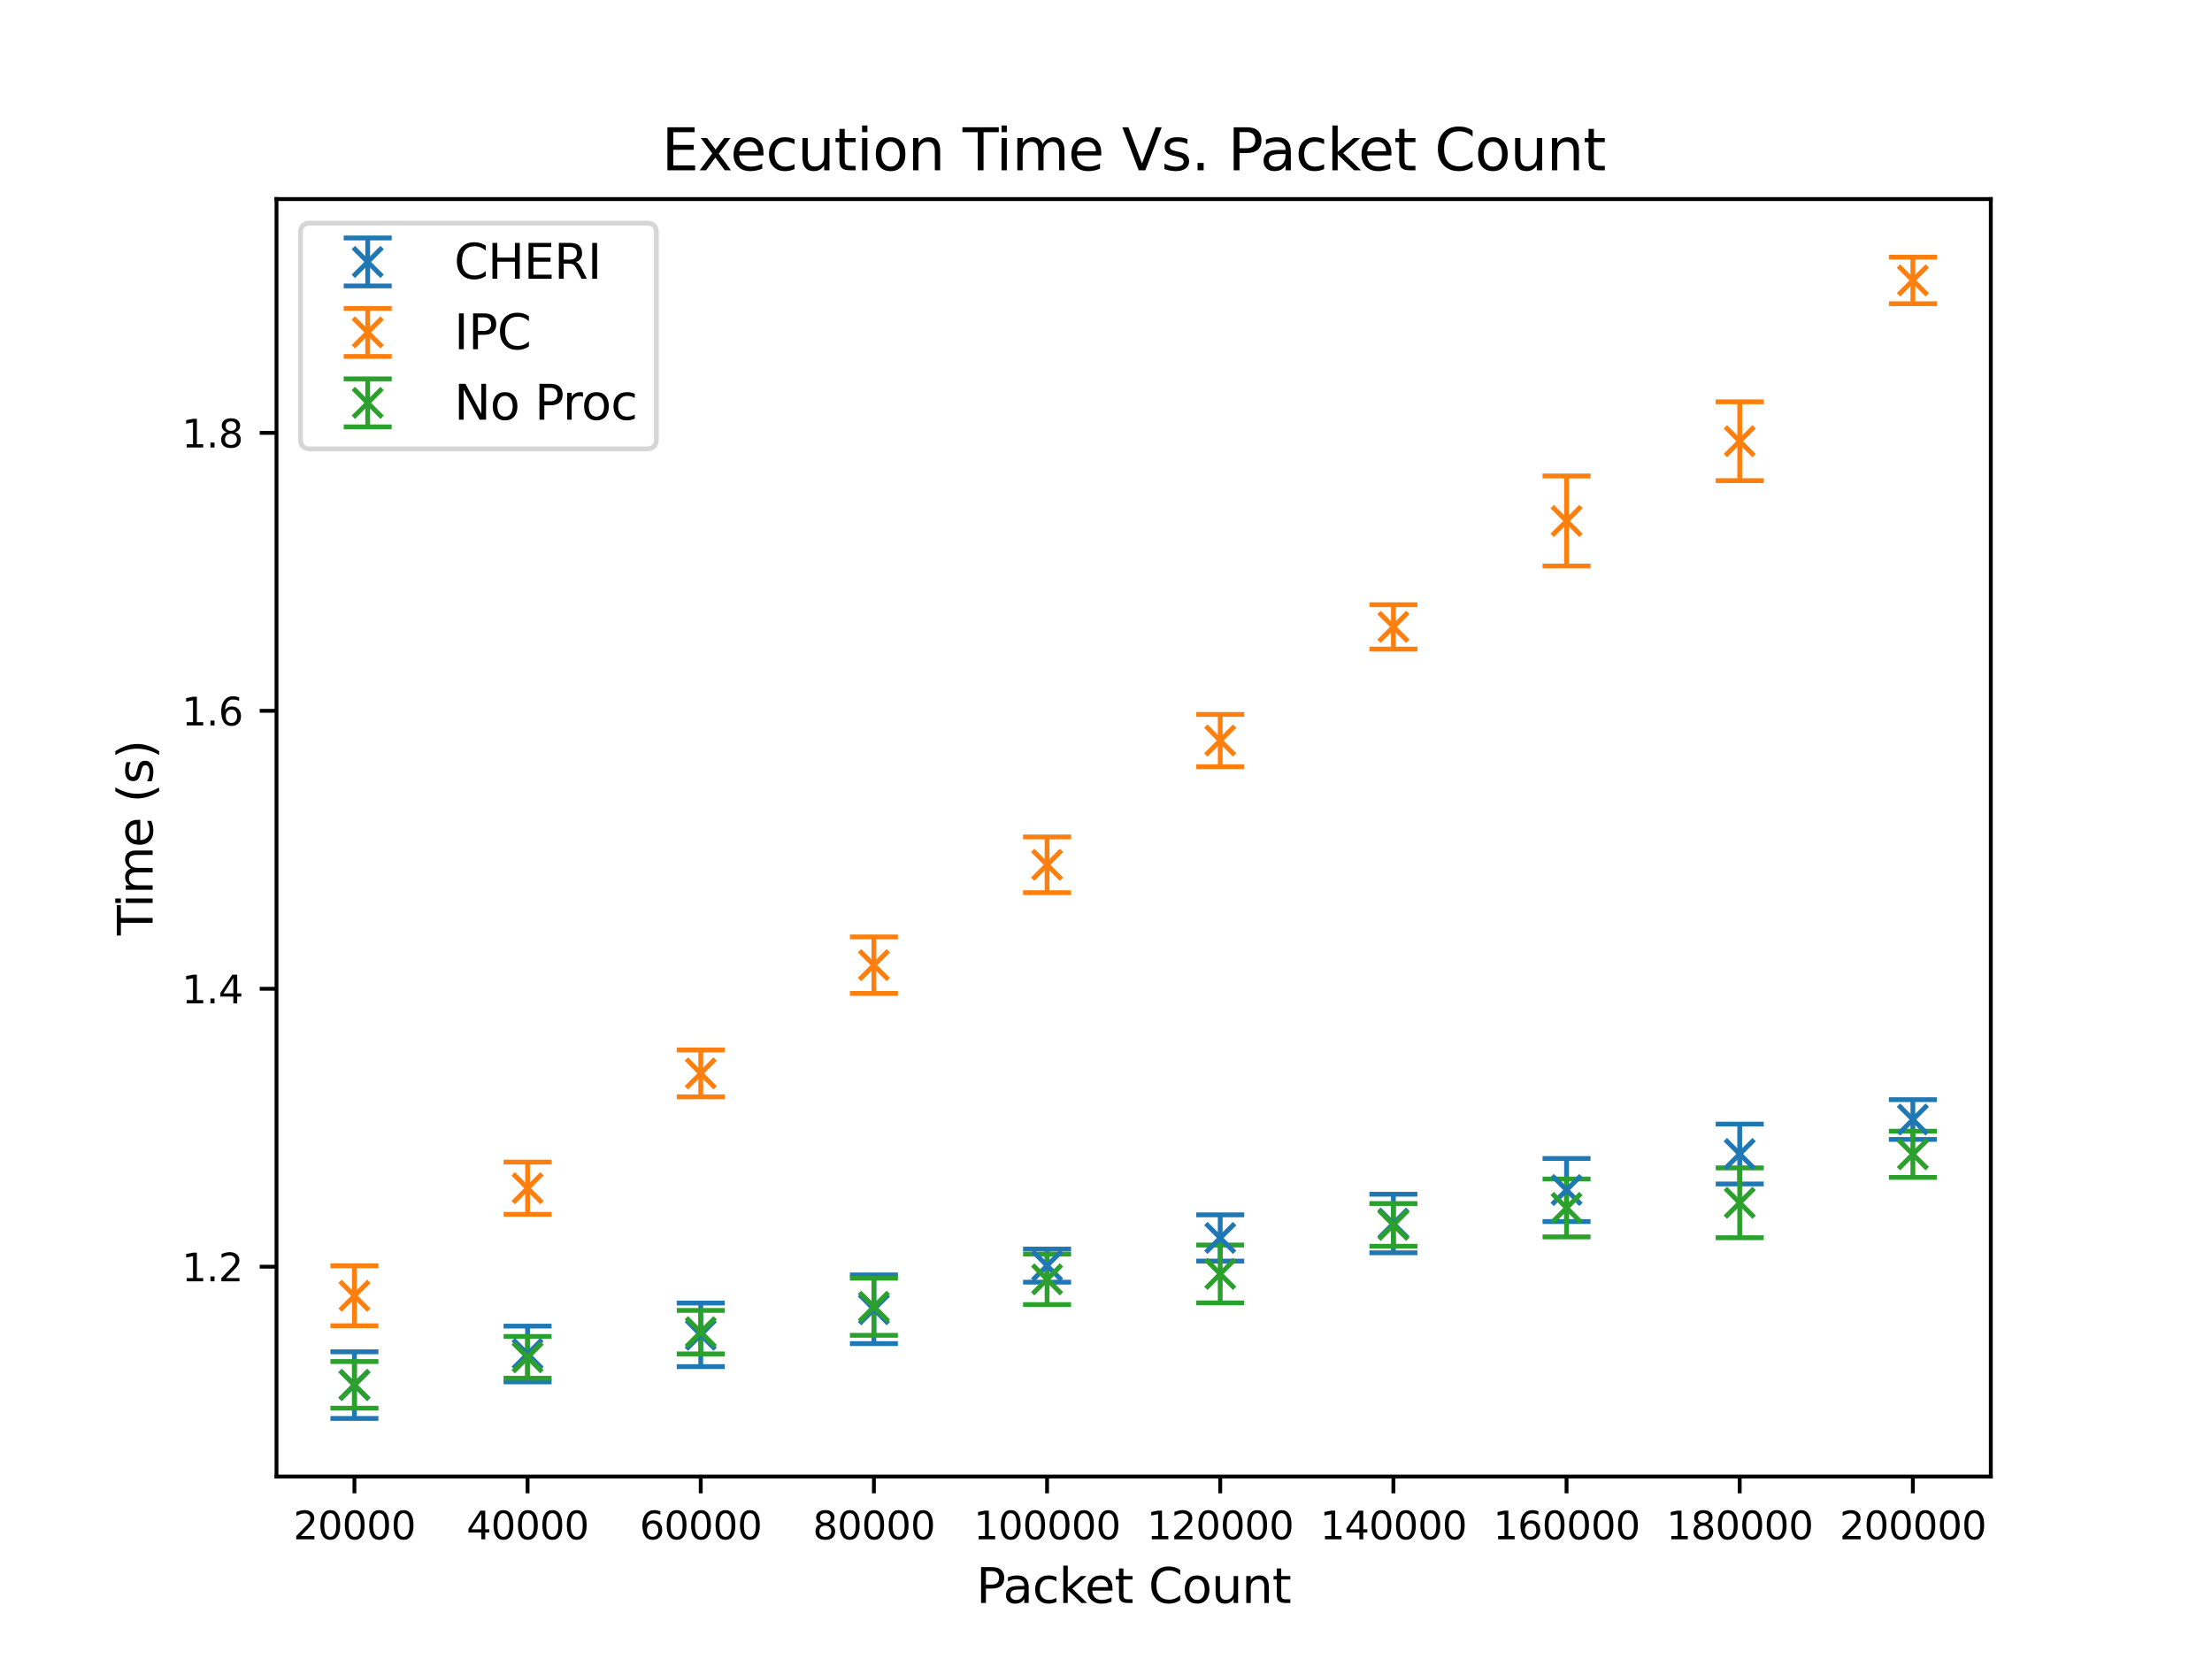 <?xml version="1.0" encoding="utf-8" standalone="no"?>
<!DOCTYPE svg PUBLIC "-//W3C//DTD SVG 1.1//EN"
  "http://www.w3.org/Graphics/SVG/1.1/DTD/svg11.dtd">
<svg xmlns:xlink="http://www.w3.org/1999/xlink" width="460.8pt" height="345.6pt" viewBox="0 0 460.8 345.6" xmlns="http://www.w3.org/2000/svg" version="1.1">
 <defs>
  <style type="text/css">*{stroke-linejoin: round; stroke-linecap: butt}</style>
 </defs>
 <g id="figure_1">
  <g id="patch_1">
   <path d="M 0 345.6 
L 460.8 345.6 
L 460.8 0 
L 0 0 
z
" style="fill: #ffffff"/>
  </g>
  <g id="axes_1">
   <g id="patch_2">
    <path d="M 57.6 307.584 
L 414.72 307.584 
L 414.72 41.472 
L 57.6 41.472 
z
" style="fill: #ffffff"/>
   </g>
   <g id="matplotlib.axis_1">
    <g id="xtick_1">
     <g id="line2d_1">
      <defs>
       <path id="mc24c82db5b" d="M 0 0 
L 0 3.5 
" style="stroke: #000000; stroke-width: 0.8"/>
      </defs>
      <g>
       <use xlink:href="#mc24c82db5b" x="73.833" y="307.584" style="stroke: #000000; stroke-width: 0.8"/>
      </g>
     </g>
     <g id="text_1">
      <!-- 20000 -->
      <g transform="translate(61.108 320.663) scale(0.08 -0.08)">
       <defs>
        <path id="DejaVuSans-32" d="M 1228 531 
L 3431 531 
L 3431 0 
L 469 0 
L 469 531 
Q 828 903 1448 1529 
Q 2069 2156 2228 2338 
Q 2531 2678 2651 2914 
Q 2772 3150 2772 3378 
Q 2772 3750 2511 3984 
Q 2250 4219 1831 4219 
Q 1534 4219 1204 4116 
Q 875 4013 500 3803 
L 500 4441 
Q 881 4594 1212 4672 
Q 1544 4750 1819 4750 
Q 2544 4750 2975 4387 
Q 3406 4025 3406 3419 
Q 3406 3131 3298 2873 
Q 3191 2616 2906 2266 
Q 2828 2175 2409 1742 
Q 1991 1309 1228 531 
z
" transform="scale(0.016)"/>
        <path id="DejaVuSans-30" d="M 2034 4250 
Q 1547 4250 1301 3770 
Q 1056 3291 1056 2328 
Q 1056 1369 1301 889 
Q 1547 409 2034 409 
Q 2525 409 2770 889 
Q 3016 1369 3016 2328 
Q 3016 3291 2770 3770 
Q 2525 4250 2034 4250 
z
M 2034 4750 
Q 2819 4750 3233 4129 
Q 3647 3509 3647 2328 
Q 3647 1150 3233 529 
Q 2819 -91 2034 -91 
Q 1250 -91 836 529 
Q 422 1150 422 2328 
Q 422 3509 836 4129 
Q 1250 4750 2034 4750 
z
" transform="scale(0.016)"/>
       </defs>
       <use xlink:href="#DejaVuSans-32"/>
       <use xlink:href="#DejaVuSans-30" x="63.623"/>
       <use xlink:href="#DejaVuSans-30" x="127.246"/>
       <use xlink:href="#DejaVuSans-30" x="190.869"/>
       <use xlink:href="#DejaVuSans-30" x="254.492"/>
      </g>
     </g>
    </g>
    <g id="xtick_2">
     <g id="line2d_2">
      <g>
       <use xlink:href="#mc24c82db5b" x="109.905" y="307.584" style="stroke: #000000; stroke-width: 0.8"/>
      </g>
     </g>
     <g id="text_2">
      <!-- 40000 -->
      <g transform="translate(97.18 320.663) scale(0.08 -0.08)">
       <defs>
        <path id="DejaVuSans-34" d="M 2419 4116 
L 825 1625 
L 2419 1625 
L 2419 4116 
z
M 2253 4666 
L 3047 4666 
L 3047 1625 
L 3713 1625 
L 3713 1100 
L 3047 1100 
L 3047 0 
L 2419 0 
L 2419 1100 
L 313 1100 
L 313 1709 
L 2253 4666 
z
" transform="scale(0.016)"/>
       </defs>
       <use xlink:href="#DejaVuSans-34"/>
       <use xlink:href="#DejaVuSans-30" x="63.623"/>
       <use xlink:href="#DejaVuSans-30" x="127.246"/>
       <use xlink:href="#DejaVuSans-30" x="190.869"/>
       <use xlink:href="#DejaVuSans-30" x="254.492"/>
      </g>
     </g>
    </g>
    <g id="xtick_3">
     <g id="line2d_3">
      <g>
       <use xlink:href="#mc24c82db5b" x="145.978" y="307.584" style="stroke: #000000; stroke-width: 0.8"/>
      </g>
     </g>
     <g id="text_3">
      <!-- 60000 -->
      <g transform="translate(133.253 320.663) scale(0.08 -0.08)">
       <defs>
        <path id="DejaVuSans-36" d="M 2113 2584 
Q 1688 2584 1439 2293 
Q 1191 2003 1191 1497 
Q 1191 994 1439 701 
Q 1688 409 2113 409 
Q 2538 409 2786 701 
Q 3034 994 3034 1497 
Q 3034 2003 2786 2293 
Q 2538 2584 2113 2584 
z
M 3366 4563 
L 3366 3988 
Q 3128 4100 2886 4159 
Q 2644 4219 2406 4219 
Q 1781 4219 1451 3797 
Q 1122 3375 1075 2522 
Q 1259 2794 1537 2939 
Q 1816 3084 2150 3084 
Q 2853 3084 3261 2657 
Q 3669 2231 3669 1497 
Q 3669 778 3244 343 
Q 2819 -91 2113 -91 
Q 1303 -91 875 529 
Q 447 1150 447 2328 
Q 447 3434 972 4092 
Q 1497 4750 2381 4750 
Q 2619 4750 2861 4703 
Q 3103 4656 3366 4563 
z
" transform="scale(0.016)"/>
       </defs>
       <use xlink:href="#DejaVuSans-36"/>
       <use xlink:href="#DejaVuSans-30" x="63.623"/>
       <use xlink:href="#DejaVuSans-30" x="127.246"/>
       <use xlink:href="#DejaVuSans-30" x="190.869"/>
       <use xlink:href="#DejaVuSans-30" x="254.492"/>
      </g>
     </g>
    </g>
    <g id="xtick_4">
     <g id="line2d_4">
      <g>
       <use xlink:href="#mc24c82db5b" x="182.051" y="307.584" style="stroke: #000000; stroke-width: 0.8"/>
      </g>
     </g>
     <g id="text_4">
      <!-- 80000 -->
      <g transform="translate(169.326 320.663) scale(0.08 -0.08)">
       <defs>
        <path id="DejaVuSans-38" d="M 2034 2216 
Q 1584 2216 1326 1975 
Q 1069 1734 1069 1313 
Q 1069 891 1326 650 
Q 1584 409 2034 409 
Q 2484 409 2743 651 
Q 3003 894 3003 1313 
Q 3003 1734 2745 1975 
Q 2488 2216 2034 2216 
z
M 1403 2484 
Q 997 2584 770 2862 
Q 544 3141 544 3541 
Q 544 4100 942 4425 
Q 1341 4750 2034 4750 
Q 2731 4750 3128 4425 
Q 3525 4100 3525 3541 
Q 3525 3141 3298 2862 
Q 3072 2584 2669 2484 
Q 3125 2378 3379 2068 
Q 3634 1759 3634 1313 
Q 3634 634 3220 271 
Q 2806 -91 2034 -91 
Q 1263 -91 848 271 
Q 434 634 434 1313 
Q 434 1759 690 2068 
Q 947 2378 1403 2484 
z
M 1172 3481 
Q 1172 3119 1398 2916 
Q 1625 2713 2034 2713 
Q 2441 2713 2670 2916 
Q 2900 3119 2900 3481 
Q 2900 3844 2670 4047 
Q 2441 4250 2034 4250 
Q 1625 4250 1398 4047 
Q 1172 3844 1172 3481 
z
" transform="scale(0.016)"/>
       </defs>
       <use xlink:href="#DejaVuSans-38"/>
       <use xlink:href="#DejaVuSans-30" x="63.623"/>
       <use xlink:href="#DejaVuSans-30" x="127.246"/>
       <use xlink:href="#DejaVuSans-30" x="190.869"/>
       <use xlink:href="#DejaVuSans-30" x="254.492"/>
      </g>
     </g>
    </g>
    <g id="xtick_5">
     <g id="line2d_5">
      <g>
       <use xlink:href="#mc24c82db5b" x="218.124" y="307.584" style="stroke: #000000; stroke-width: 0.8"/>
      </g>
     </g>
     <g id="text_5">
      <!-- 100000 -->
      <g transform="translate(202.854 320.663) scale(0.08 -0.08)">
       <defs>
        <path id="DejaVuSans-31" d="M 794 531 
L 1825 531 
L 1825 4091 
L 703 3866 
L 703 4441 
L 1819 4666 
L 2450 4666 
L 2450 531 
L 3481 531 
L 3481 0 
L 794 0 
L 794 531 
z
" transform="scale(0.016)"/>
       </defs>
       <use xlink:href="#DejaVuSans-31"/>
       <use xlink:href="#DejaVuSans-30" x="63.623"/>
       <use xlink:href="#DejaVuSans-30" x="127.246"/>
       <use xlink:href="#DejaVuSans-30" x="190.869"/>
       <use xlink:href="#DejaVuSans-30" x="254.492"/>
       <use xlink:href="#DejaVuSans-30" x="318.115"/>
      </g>
     </g>
    </g>
    <g id="xtick_6">
     <g id="line2d_6">
      <g>
       <use xlink:href="#mc24c82db5b" x="254.196" y="307.584" style="stroke: #000000; stroke-width: 0.8"/>
      </g>
     </g>
     <g id="text_6">
      <!-- 120000 -->
      <g transform="translate(238.926 320.663) scale(0.08 -0.08)">
       <use xlink:href="#DejaVuSans-31"/>
       <use xlink:href="#DejaVuSans-32" x="63.623"/>
       <use xlink:href="#DejaVuSans-30" x="127.246"/>
       <use xlink:href="#DejaVuSans-30" x="190.869"/>
       <use xlink:href="#DejaVuSans-30" x="254.492"/>
       <use xlink:href="#DejaVuSans-30" x="318.115"/>
      </g>
     </g>
    </g>
    <g id="xtick_7">
     <g id="line2d_7">
      <g>
       <use xlink:href="#mc24c82db5b" x="290.269" y="307.584" style="stroke: #000000; stroke-width: 0.8"/>
      </g>
     </g>
     <g id="text_7">
      <!-- 140000 -->
      <g transform="translate(274.999 320.663) scale(0.08 -0.08)">
       <use xlink:href="#DejaVuSans-31"/>
       <use xlink:href="#DejaVuSans-34" x="63.623"/>
       <use xlink:href="#DejaVuSans-30" x="127.246"/>
       <use xlink:href="#DejaVuSans-30" x="190.869"/>
       <use xlink:href="#DejaVuSans-30" x="254.492"/>
       <use xlink:href="#DejaVuSans-30" x="318.115"/>
      </g>
     </g>
    </g>
    <g id="xtick_8">
     <g id="line2d_8">
      <g>
       <use xlink:href="#mc24c82db5b" x="326.342" y="307.584" style="stroke: #000000; stroke-width: 0.8"/>
      </g>
     </g>
     <g id="text_8">
      <!-- 160000 -->
      <g transform="translate(311.072 320.663) scale(0.08 -0.08)">
       <use xlink:href="#DejaVuSans-31"/>
       <use xlink:href="#DejaVuSans-36" x="63.623"/>
       <use xlink:href="#DejaVuSans-30" x="127.246"/>
       <use xlink:href="#DejaVuSans-30" x="190.869"/>
       <use xlink:href="#DejaVuSans-30" x="254.492"/>
       <use xlink:href="#DejaVuSans-30" x="318.115"/>
      </g>
     </g>
    </g>
    <g id="xtick_9">
     <g id="line2d_9">
      <g>
       <use xlink:href="#mc24c82db5b" x="362.415" y="307.584" style="stroke: #000000; stroke-width: 0.8"/>
      </g>
     </g>
     <g id="text_9">
      <!-- 180000 -->
      <g transform="translate(347.145 320.663) scale(0.08 -0.08)">
       <use xlink:href="#DejaVuSans-31"/>
       <use xlink:href="#DejaVuSans-38" x="63.623"/>
       <use xlink:href="#DejaVuSans-30" x="127.246"/>
       <use xlink:href="#DejaVuSans-30" x="190.869"/>
       <use xlink:href="#DejaVuSans-30" x="254.492"/>
       <use xlink:href="#DejaVuSans-30" x="318.115"/>
      </g>
     </g>
    </g>
    <g id="xtick_10">
     <g id="line2d_10">
      <g>
       <use xlink:href="#mc24c82db5b" x="398.487" y="307.584" style="stroke: #000000; stroke-width: 0.8"/>
      </g>
     </g>
     <g id="text_10">
      <!-- 200000 -->
      <g transform="translate(383.217 320.663) scale(0.08 -0.08)">
       <use xlink:href="#DejaVuSans-32"/>
       <use xlink:href="#DejaVuSans-30" x="63.623"/>
       <use xlink:href="#DejaVuSans-30" x="127.246"/>
       <use xlink:href="#DejaVuSans-30" x="190.869"/>
       <use xlink:href="#DejaVuSans-30" x="254.492"/>
       <use xlink:href="#DejaVuSans-30" x="318.115"/>
      </g>
     </g>
    </g>
    <g id="text_11">
     <!-- Packet Count -->
     <g transform="translate(203.369 333.925) scale(0.1 -0.1)">
      <defs>
       <path id="DejaVuSans-50" d="M 1259 4147 
L 1259 2394 
L 2053 2394 
Q 2494 2394 2734 2622 
Q 2975 2850 2975 3272 
Q 2975 3691 2734 3919 
Q 2494 4147 2053 4147 
L 1259 4147 
z
M 628 4666 
L 2053 4666 
Q 2838 4666 3239 4311 
Q 3641 3956 3641 3272 
Q 3641 2581 3239 2228 
Q 2838 1875 2053 1875 
L 1259 1875 
L 1259 0 
L 628 0 
L 628 4666 
z
" transform="scale(0.016)"/>
       <path id="DejaVuSans-61" d="M 2194 1759 
Q 1497 1759 1228 1600 
Q 959 1441 959 1056 
Q 959 750 1161 570 
Q 1363 391 1709 391 
Q 2188 391 2477 730 
Q 2766 1069 2766 1631 
L 2766 1759 
L 2194 1759 
z
M 3341 1997 
L 3341 0 
L 2766 0 
L 2766 531 
Q 2569 213 2275 61 
Q 1981 -91 1556 -91 
Q 1019 -91 701 211 
Q 384 513 384 1019 
Q 384 1609 779 1909 
Q 1175 2209 1959 2209 
L 2766 2209 
L 2766 2266 
Q 2766 2663 2505 2880 
Q 2244 3097 1772 3097 
Q 1472 3097 1187 3025 
Q 903 2953 641 2809 
L 641 3341 
Q 956 3463 1253 3523 
Q 1550 3584 1831 3584 
Q 2591 3584 2966 3190 
Q 3341 2797 3341 1997 
z
" transform="scale(0.016)"/>
       <path id="DejaVuSans-63" d="M 3122 3366 
L 3122 2828 
Q 2878 2963 2633 3030 
Q 2388 3097 2138 3097 
Q 1578 3097 1268 2742 
Q 959 2388 959 1747 
Q 959 1106 1268 751 
Q 1578 397 2138 397 
Q 2388 397 2633 464 
Q 2878 531 3122 666 
L 3122 134 
Q 2881 22 2623 -34 
Q 2366 -91 2075 -91 
Q 1284 -91 818 406 
Q 353 903 353 1747 
Q 353 2603 823 3093 
Q 1294 3584 2113 3584 
Q 2378 3584 2631 3529 
Q 2884 3475 3122 3366 
z
" transform="scale(0.016)"/>
       <path id="DejaVuSans-6b" d="M 581 4863 
L 1159 4863 
L 1159 1991 
L 2875 3500 
L 3609 3500 
L 1753 1863 
L 3688 0 
L 2938 0 
L 1159 1709 
L 1159 0 
L 581 0 
L 581 4863 
z
" transform="scale(0.016)"/>
       <path id="DejaVuSans-65" d="M 3597 1894 
L 3597 1613 
L 953 1613 
Q 991 1019 1311 708 
Q 1631 397 2203 397 
Q 2534 397 2845 478 
Q 3156 559 3463 722 
L 3463 178 
Q 3153 47 2828 -22 
Q 2503 -91 2169 -91 
Q 1331 -91 842 396 
Q 353 884 353 1716 
Q 353 2575 817 3079 
Q 1281 3584 2069 3584 
Q 2775 3584 3186 3129 
Q 3597 2675 3597 1894 
z
M 3022 2063 
Q 3016 2534 2758 2815 
Q 2500 3097 2075 3097 
Q 1594 3097 1305 2825 
Q 1016 2553 972 2059 
L 3022 2063 
z
" transform="scale(0.016)"/>
       <path id="DejaVuSans-74" d="M 1172 4494 
L 1172 3500 
L 2356 3500 
L 2356 3053 
L 1172 3053 
L 1172 1153 
Q 1172 725 1289 603 
Q 1406 481 1766 481 
L 2356 481 
L 2356 0 
L 1766 0 
Q 1100 0 847 248 
Q 594 497 594 1153 
L 594 3053 
L 172 3053 
L 172 3500 
L 594 3500 
L 594 4494 
L 1172 4494 
z
" transform="scale(0.016)"/>
       <path id="DejaVuSans-20" transform="scale(0.016)"/>
       <path id="DejaVuSans-43" d="M 4122 4306 
L 4122 3641 
Q 3803 3938 3442 4084 
Q 3081 4231 2675 4231 
Q 1875 4231 1450 3742 
Q 1025 3253 1025 2328 
Q 1025 1406 1450 917 
Q 1875 428 2675 428 
Q 3081 428 3442 575 
Q 3803 722 4122 1019 
L 4122 359 
Q 3791 134 3420 21 
Q 3050 -91 2638 -91 
Q 1578 -91 968 557 
Q 359 1206 359 2328 
Q 359 3453 968 4101 
Q 1578 4750 2638 4750 
Q 3056 4750 3426 4639 
Q 3797 4528 4122 4306 
z
" transform="scale(0.016)"/>
       <path id="DejaVuSans-6f" d="M 1959 3097 
Q 1497 3097 1228 2736 
Q 959 2375 959 1747 
Q 959 1119 1226 758 
Q 1494 397 1959 397 
Q 2419 397 2687 759 
Q 2956 1122 2956 1747 
Q 2956 2369 2687 2733 
Q 2419 3097 1959 3097 
z
M 1959 3584 
Q 2709 3584 3137 3096 
Q 3566 2609 3566 1747 
Q 3566 888 3137 398 
Q 2709 -91 1959 -91 
Q 1206 -91 779 398 
Q 353 888 353 1747 
Q 353 2609 779 3096 
Q 1206 3584 1959 3584 
z
" transform="scale(0.016)"/>
       <path id="DejaVuSans-75" d="M 544 1381 
L 544 3500 
L 1119 3500 
L 1119 1403 
Q 1119 906 1312 657 
Q 1506 409 1894 409 
Q 2359 409 2629 706 
Q 2900 1003 2900 1516 
L 2900 3500 
L 3475 3500 
L 3475 0 
L 2900 0 
L 2900 538 
Q 2691 219 2414 64 
Q 2138 -91 1772 -91 
Q 1169 -91 856 284 
Q 544 659 544 1381 
z
M 1991 3584 
L 1991 3584 
z
" transform="scale(0.016)"/>
       <path id="DejaVuSans-6e" d="M 3513 2113 
L 3513 0 
L 2938 0 
L 2938 2094 
Q 2938 2591 2744 2837 
Q 2550 3084 2163 3084 
Q 1697 3084 1428 2787 
Q 1159 2491 1159 1978 
L 1159 0 
L 581 0 
L 581 3500 
L 1159 3500 
L 1159 2956 
Q 1366 3272 1645 3428 
Q 1925 3584 2291 3584 
Q 2894 3584 3203 3211 
Q 3513 2838 3513 2113 
z
" transform="scale(0.016)"/>
      </defs>
      <use xlink:href="#DejaVuSans-50"/>
      <use xlink:href="#DejaVuSans-61" x="55.803"/>
      <use xlink:href="#DejaVuSans-63" x="117.082"/>
      <use xlink:href="#DejaVuSans-6b" x="172.062"/>
      <use xlink:href="#DejaVuSans-65" x="226.348"/>
      <use xlink:href="#DejaVuSans-74" x="287.871"/>
      <use xlink:href="#DejaVuSans-20" x="327.08"/>
      <use xlink:href="#DejaVuSans-43" x="358.867"/>
      <use xlink:href="#DejaVuSans-6f" x="428.691"/>
      <use xlink:href="#DejaVuSans-75" x="489.873"/>
      <use xlink:href="#DejaVuSans-6e" x="553.252"/>
      <use xlink:href="#DejaVuSans-74" x="616.631"/>
     </g>
    </g>
   </g>
   <g id="matplotlib.axis_2">
    <g id="ytick_1">
     <g id="line2d_11">
      <defs>
       <path id="mc8ba2f34af" d="M 0 0 
L -3.5 0 
" style="stroke: #000000; stroke-width: 0.8"/>
      </defs>
      <g>
       <use xlink:href="#mc8ba2f34af" x="57.6" y="263.881" style="stroke: #000000; stroke-width: 0.8"/>
      </g>
     </g>
     <g id="text_12">
      <!-- 1.2 -->
      <g transform="translate(37.877 266.92) scale(0.08 -0.08)">
       <defs>
        <path id="DejaVuSans-2e" d="M 684 794 
L 1344 794 
L 1344 0 
L 684 0 
L 684 794 
z
" transform="scale(0.016)"/>
       </defs>
       <use xlink:href="#DejaVuSans-31"/>
       <use xlink:href="#DejaVuSans-2e" x="63.623"/>
       <use xlink:href="#DejaVuSans-32" x="95.41"/>
      </g>
     </g>
    </g>
    <g id="ytick_2">
     <g id="line2d_12">
      <g>
       <use xlink:href="#mc8ba2f34af" x="57.6" y="205.98" style="stroke: #000000; stroke-width: 0.8"/>
      </g>
     </g>
     <g id="text_13">
      <!-- 1.4 -->
      <g transform="translate(37.877 209.019) scale(0.08 -0.08)">
       <use xlink:href="#DejaVuSans-31"/>
       <use xlink:href="#DejaVuSans-2e" x="63.623"/>
       <use xlink:href="#DejaVuSans-34" x="95.41"/>
      </g>
     </g>
    </g>
    <g id="ytick_3">
     <g id="line2d_13">
      <g>
       <use xlink:href="#mc8ba2f34af" x="57.6" y="148.078" style="stroke: #000000; stroke-width: 0.8"/>
      </g>
     </g>
     <g id="text_14">
      <!-- 1.6 -->
      <g transform="translate(37.877 151.118) scale(0.08 -0.08)">
       <use xlink:href="#DejaVuSans-31"/>
       <use xlink:href="#DejaVuSans-2e" x="63.623"/>
       <use xlink:href="#DejaVuSans-36" x="95.41"/>
      </g>
     </g>
    </g>
    <g id="ytick_4">
     <g id="line2d_14">
      <g>
       <use xlink:href="#mc8ba2f34af" x="57.6" y="90.177" style="stroke: #000000; stroke-width: 0.8"/>
      </g>
     </g>
     <g id="text_15">
      <!-- 1.8 -->
      <g transform="translate(37.877 93.216) scale(0.08 -0.08)">
       <use xlink:href="#DejaVuSans-31"/>
       <use xlink:href="#DejaVuSans-2e" x="63.623"/>
       <use xlink:href="#DejaVuSans-38" x="95.41"/>
      </g>
     </g>
    </g>
    <g id="text_16">
     <!-- Time (s) -->
     <g transform="translate(31.798 194.857) rotate(-90) scale(0.1 -0.1)">
      <defs>
       <path id="DejaVuSans-54" d="M -19 4666 
L 3928 4666 
L 3928 4134 
L 2272 4134 
L 2272 0 
L 1638 0 
L 1638 4134 
L -19 4134 
L -19 4666 
z
" transform="scale(0.016)"/>
       <path id="DejaVuSans-69" d="M 603 3500 
L 1178 3500 
L 1178 0 
L 603 0 
L 603 3500 
z
M 603 4863 
L 1178 4863 
L 1178 4134 
L 603 4134 
L 603 4863 
z
" transform="scale(0.016)"/>
       <path id="DejaVuSans-6d" d="M 3328 2828 
Q 3544 3216 3844 3400 
Q 4144 3584 4550 3584 
Q 5097 3584 5394 3201 
Q 5691 2819 5691 2113 
L 5691 0 
L 5113 0 
L 5113 2094 
Q 5113 2597 4934 2840 
Q 4756 3084 4391 3084 
Q 3944 3084 3684 2787 
Q 3425 2491 3425 1978 
L 3425 0 
L 2847 0 
L 2847 2094 
Q 2847 2600 2669 2842 
Q 2491 3084 2119 3084 
Q 1678 3084 1418 2786 
Q 1159 2488 1159 1978 
L 1159 0 
L 581 0 
L 581 3500 
L 1159 3500 
L 1159 2956 
Q 1356 3278 1631 3431 
Q 1906 3584 2284 3584 
Q 2666 3584 2933 3390 
Q 3200 3197 3328 2828 
z
" transform="scale(0.016)"/>
       <path id="DejaVuSans-28" d="M 1984 4856 
Q 1566 4138 1362 3434 
Q 1159 2731 1159 2009 
Q 1159 1288 1364 580 
Q 1569 -128 1984 -844 
L 1484 -844 
Q 1016 -109 783 600 
Q 550 1309 550 2009 
Q 550 2706 781 3412 
Q 1013 4119 1484 4856 
L 1984 4856 
z
" transform="scale(0.016)"/>
       <path id="DejaVuSans-73" d="M 2834 3397 
L 2834 2853 
Q 2591 2978 2328 3040 
Q 2066 3103 1784 3103 
Q 1356 3103 1142 2972 
Q 928 2841 928 2578 
Q 928 2378 1081 2264 
Q 1234 2150 1697 2047 
L 1894 2003 
Q 2506 1872 2764 1633 
Q 3022 1394 3022 966 
Q 3022 478 2636 193 
Q 2250 -91 1575 -91 
Q 1294 -91 989 -36 
Q 684 19 347 128 
L 347 722 
Q 666 556 975 473 
Q 1284 391 1588 391 
Q 1994 391 2212 530 
Q 2431 669 2431 922 
Q 2431 1156 2273 1281 
Q 2116 1406 1581 1522 
L 1381 1569 
Q 847 1681 609 1914 
Q 372 2147 372 2553 
Q 372 3047 722 3315 
Q 1072 3584 1716 3584 
Q 2034 3584 2315 3537 
Q 2597 3491 2834 3397 
z
" transform="scale(0.016)"/>
       <path id="DejaVuSans-29" d="M 513 4856 
L 1013 4856 
Q 1481 4119 1714 3412 
Q 1947 2706 1947 2009 
Q 1947 1309 1714 600 
Q 1481 -109 1013 -844 
L 513 -844 
Q 928 -128 1133 580 
Q 1338 1288 1338 2009 
Q 1338 2731 1133 3434 
Q 928 4138 513 4856 
z
" transform="scale(0.016)"/>
      </defs>
      <use xlink:href="#DejaVuSans-54"/>
      <use xlink:href="#DejaVuSans-69" x="57.959"/>
      <use xlink:href="#DejaVuSans-6d" x="85.742"/>
      <use xlink:href="#DejaVuSans-65" x="183.154"/>
      <use xlink:href="#DejaVuSans-20" x="244.678"/>
      <use xlink:href="#DejaVuSans-28" x="276.465"/>
      <use xlink:href="#DejaVuSans-73" x="315.479"/>
      <use xlink:href="#DejaVuSans-29" x="367.578"/>
     </g>
    </g>
   </g>
   <g id="LineCollection_1">
    <path d="M 73.833 295.488 
L 73.833 281.606 
" clip-path="url(#pdd2d29a613)" style="fill: none; stroke: #1f77b4"/>
    <path d="M 109.905 287.869 
L 109.905 276.254 
" clip-path="url(#pdd2d29a613)" style="fill: none; stroke: #1f77b4"/>
    <path d="M 145.978 284.688 
L 145.978 271.445 
" clip-path="url(#pdd2d29a613)" style="fill: none; stroke: #1f77b4"/>
    <path d="M 182.051 279.894 
L 182.051 265.585 
" clip-path="url(#pdd2d29a613)" style="fill: none; stroke: #1f77b4"/>
    <path d="M 218.124 267.099 
L 218.124 260.2 
" clip-path="url(#pdd2d29a613)" style="fill: none; stroke: #1f77b4"/>
    <path d="M 254.196 262.704 
L 254.196 253.073 
" clip-path="url(#pdd2d29a613)" style="fill: none; stroke: #1f77b4"/>
    <path d="M 290.269 260.98 
L 290.269 248.775 
" clip-path="url(#pdd2d29a613)" style="fill: none; stroke: #1f77b4"/>
    <path d="M 326.342 254.47 
L 326.342 241.33 
" clip-path="url(#pdd2d29a613)" style="fill: none; stroke: #1f77b4"/>
    <path d="M 362.415 246.637 
L 362.415 234.167 
" clip-path="url(#pdd2d29a613)" style="fill: none; stroke: #1f77b4"/>
    <path d="M 398.487 237.363 
L 398.487 229.082 
" clip-path="url(#pdd2d29a613)" style="fill: none; stroke: #1f77b4"/>
   </g>
   <g id="line2d_15">
    <defs>
     <path id="mc604165466" d="M 5 0 
L -5 -0 
" style="stroke: #1f77b4"/>
    </defs>
    <g clip-path="url(#pdd2d29a613)">
     <use xlink:href="#mc604165466" x="73.833" y="295.488" style="fill: #1f77b4; stroke: #1f77b4"/>
     <use xlink:href="#mc604165466" x="109.905" y="287.869" style="fill: #1f77b4; stroke: #1f77b4"/>
     <use xlink:href="#mc604165466" x="145.978" y="284.688" style="fill: #1f77b4; stroke: #1f77b4"/>
     <use xlink:href="#mc604165466" x="182.051" y="279.894" style="fill: #1f77b4; stroke: #1f77b4"/>
     <use xlink:href="#mc604165466" x="218.124" y="267.099" style="fill: #1f77b4; stroke: #1f77b4"/>
     <use xlink:href="#mc604165466" x="254.196" y="262.704" style="fill: #1f77b4; stroke: #1f77b4"/>
     <use xlink:href="#mc604165466" x="290.269" y="260.98" style="fill: #1f77b4; stroke: #1f77b4"/>
     <use xlink:href="#mc604165466" x="326.342" y="254.47" style="fill: #1f77b4; stroke: #1f77b4"/>
     <use xlink:href="#mc604165466" x="362.415" y="246.637" style="fill: #1f77b4; stroke: #1f77b4"/>
     <use xlink:href="#mc604165466" x="398.487" y="237.363" style="fill: #1f77b4; stroke: #1f77b4"/>
    </g>
   </g>
   <g id="line2d_16">
    <g clip-path="url(#pdd2d29a613)">
     <use xlink:href="#mc604165466" x="73.833" y="281.606" style="fill: #1f77b4; stroke: #1f77b4"/>
     <use xlink:href="#mc604165466" x="109.905" y="276.254" style="fill: #1f77b4; stroke: #1f77b4"/>
     <use xlink:href="#mc604165466" x="145.978" y="271.445" style="fill: #1f77b4; stroke: #1f77b4"/>
     <use xlink:href="#mc604165466" x="182.051" y="265.585" style="fill: #1f77b4; stroke: #1f77b4"/>
     <use xlink:href="#mc604165466" x="218.124" y="260.2" style="fill: #1f77b4; stroke: #1f77b4"/>
     <use xlink:href="#mc604165466" x="254.196" y="253.073" style="fill: #1f77b4; stroke: #1f77b4"/>
     <use xlink:href="#mc604165466" x="290.269" y="248.775" style="fill: #1f77b4; stroke: #1f77b4"/>
     <use xlink:href="#mc604165466" x="326.342" y="241.33" style="fill: #1f77b4; stroke: #1f77b4"/>
     <use xlink:href="#mc604165466" x="362.415" y="234.167" style="fill: #1f77b4; stroke: #1f77b4"/>
     <use xlink:href="#mc604165466" x="398.487" y="229.082" style="fill: #1f77b4; stroke: #1f77b4"/>
    </g>
   </g>
   <g id="LineCollection_2">
    <path d="M 73.833 276.176 
L 73.833 263.687 
" clip-path="url(#pdd2d29a613)" style="fill: none; stroke: #ff7f0e"/>
    <path d="M 109.905 252.966 
L 109.905 242.081 
" clip-path="url(#pdd2d29a613)" style="fill: none; stroke: #ff7f0e"/>
    <path d="M 145.978 228.494 
L 145.978 218.727 
" clip-path="url(#pdd2d29a613)" style="fill: none; stroke: #ff7f0e"/>
    <path d="M 182.051 206.942 
L 182.051 195.174 
" clip-path="url(#pdd2d29a613)" style="fill: none; stroke: #ff7f0e"/>
    <path d="M 218.124 185.963 
L 218.124 174.348 
" clip-path="url(#pdd2d29a613)" style="fill: none; stroke: #ff7f0e"/>
    <path d="M 254.196 159.718 
L 254.196 148.83 
" clip-path="url(#pdd2d29a613)" style="fill: none; stroke: #ff7f0e"/>
    <path d="M 290.269 135.215 
L 290.269 125.97 
" clip-path="url(#pdd2d29a613)" style="fill: none; stroke: #ff7f0e"/>
    <path d="M 326.342 117.91 
L 326.342 99.153 
" clip-path="url(#pdd2d29a613)" style="fill: none; stroke: #ff7f0e"/>
    <path d="M 362.415 100.122 
L 362.415 83.706 
" clip-path="url(#pdd2d29a613)" style="fill: none; stroke: #ff7f0e"/>
    <path d="M 398.487 63.268 
L 398.487 53.568 
" clip-path="url(#pdd2d29a613)" style="fill: none; stroke: #ff7f0e"/>
   </g>
   <g id="line2d_17">
    <defs>
     <path id="m44dc25639c" d="M 5 0 
L -5 -0 
" style="stroke: #ff7f0e"/>
    </defs>
    <g clip-path="url(#pdd2d29a613)">
     <use xlink:href="#m44dc25639c" x="73.833" y="276.176" style="fill: #ff7f0e; stroke: #ff7f0e"/>
     <use xlink:href="#m44dc25639c" x="109.905" y="252.966" style="fill: #ff7f0e; stroke: #ff7f0e"/>
     <use xlink:href="#m44dc25639c" x="145.978" y="228.494" style="fill: #ff7f0e; stroke: #ff7f0e"/>
     <use xlink:href="#m44dc25639c" x="182.051" y="206.942" style="fill: #ff7f0e; stroke: #ff7f0e"/>
     <use xlink:href="#m44dc25639c" x="218.124" y="185.963" style="fill: #ff7f0e; stroke: #ff7f0e"/>
     <use xlink:href="#m44dc25639c" x="254.196" y="159.718" style="fill: #ff7f0e; stroke: #ff7f0e"/>
     <use xlink:href="#m44dc25639c" x="290.269" y="135.215" style="fill: #ff7f0e; stroke: #ff7f0e"/>
     <use xlink:href="#m44dc25639c" x="326.342" y="117.91" style="fill: #ff7f0e; stroke: #ff7f0e"/>
     <use xlink:href="#m44dc25639c" x="362.415" y="100.122" style="fill: #ff7f0e; stroke: #ff7f0e"/>
     <use xlink:href="#m44dc25639c" x="398.487" y="63.268" style="fill: #ff7f0e; stroke: #ff7f0e"/>
    </g>
   </g>
   <g id="line2d_18">
    <g clip-path="url(#pdd2d29a613)">
     <use xlink:href="#m44dc25639c" x="73.833" y="263.687" style="fill: #ff7f0e; stroke: #ff7f0e"/>
     <use xlink:href="#m44dc25639c" x="109.905" y="242.081" style="fill: #ff7f0e; stroke: #ff7f0e"/>
     <use xlink:href="#m44dc25639c" x="145.978" y="218.727" style="fill: #ff7f0e; stroke: #ff7f0e"/>
     <use xlink:href="#m44dc25639c" x="182.051" y="195.174" style="fill: #ff7f0e; stroke: #ff7f0e"/>
     <use xlink:href="#m44dc25639c" x="218.124" y="174.348" style="fill: #ff7f0e; stroke: #ff7f0e"/>
     <use xlink:href="#m44dc25639c" x="254.196" y="148.83" style="fill: #ff7f0e; stroke: #ff7f0e"/>
     <use xlink:href="#m44dc25639c" x="290.269" y="125.97" style="fill: #ff7f0e; stroke: #ff7f0e"/>
     <use xlink:href="#m44dc25639c" x="326.342" y="99.153" style="fill: #ff7f0e; stroke: #ff7f0e"/>
     <use xlink:href="#m44dc25639c" x="362.415" y="83.706" style="fill: #ff7f0e; stroke: #ff7f0e"/>
     <use xlink:href="#m44dc25639c" x="398.487" y="53.568" style="fill: #ff7f0e; stroke: #ff7f0e"/>
    </g>
   </g>
   <g id="LineCollection_3">
    <path d="M 73.833 293.347 
L 73.833 283.631 
" clip-path="url(#pdd2d29a613)" style="fill: none; stroke: #2ca02c"/>
    <path d="M 109.905 287.109 
L 109.905 278.405 
" clip-path="url(#pdd2d29a613)" style="fill: none; stroke: #2ca02c"/>
    <path d="M 145.978 282.046 
L 145.978 272.987 
" clip-path="url(#pdd2d29a613)" style="fill: none; stroke: #2ca02c"/>
    <path d="M 182.051 278.166 
L 182.051 266.272 
" clip-path="url(#pdd2d29a613)" style="fill: none; stroke: #2ca02c"/>
    <path d="M 218.124 271.766 
L 218.124 261.264 
" clip-path="url(#pdd2d29a613)" style="fill: none; stroke: #2ca02c"/>
    <path d="M 254.196 271.409 
L 254.196 259.363 
" clip-path="url(#pdd2d29a613)" style="fill: none; stroke: #2ca02c"/>
    <path d="M 290.269 259.613 
L 290.269 250.72 
" clip-path="url(#pdd2d29a613)" style="fill: none; stroke: #2ca02c"/>
    <path d="M 326.342 257.666 
L 326.342 245.603 
" clip-path="url(#pdd2d29a613)" style="fill: none; stroke: #2ca02c"/>
    <path d="M 362.415 257.838 
L 362.415 243.289 
" clip-path="url(#pdd2d29a613)" style="fill: none; stroke: #2ca02c"/>
    <path d="M 398.487 245.274 
L 398.487 235.645 
" clip-path="url(#pdd2d29a613)" style="fill: none; stroke: #2ca02c"/>
   </g>
   <g id="line2d_19">
    <defs>
     <path id="mb7ab155b21" d="M 5 0 
L -5 -0 
" style="stroke: #2ca02c"/>
    </defs>
    <g clip-path="url(#pdd2d29a613)">
     <use xlink:href="#mb7ab155b21" x="73.833" y="293.347" style="fill: #2ca02c; stroke: #2ca02c"/>
     <use xlink:href="#mb7ab155b21" x="109.905" y="287.109" style="fill: #2ca02c; stroke: #2ca02c"/>
     <use xlink:href="#mb7ab155b21" x="145.978" y="282.046" style="fill: #2ca02c; stroke: #2ca02c"/>
     <use xlink:href="#mb7ab155b21" x="182.051" y="278.166" style="fill: #2ca02c; stroke: #2ca02c"/>
     <use xlink:href="#mb7ab155b21" x="218.124" y="271.766" style="fill: #2ca02c; stroke: #2ca02c"/>
     <use xlink:href="#mb7ab155b21" x="254.196" y="271.409" style="fill: #2ca02c; stroke: #2ca02c"/>
     <use xlink:href="#mb7ab155b21" x="290.269" y="259.613" style="fill: #2ca02c; stroke: #2ca02c"/>
     <use xlink:href="#mb7ab155b21" x="326.342" y="257.666" style="fill: #2ca02c; stroke: #2ca02c"/>
     <use xlink:href="#mb7ab155b21" x="362.415" y="257.838" style="fill: #2ca02c; stroke: #2ca02c"/>
     <use xlink:href="#mb7ab155b21" x="398.487" y="245.274" style="fill: #2ca02c; stroke: #2ca02c"/>
    </g>
   </g>
   <g id="line2d_20">
    <g clip-path="url(#pdd2d29a613)">
     <use xlink:href="#mb7ab155b21" x="73.833" y="283.631" style="fill: #2ca02c; stroke: #2ca02c"/>
     <use xlink:href="#mb7ab155b21" x="109.905" y="278.405" style="fill: #2ca02c; stroke: #2ca02c"/>
     <use xlink:href="#mb7ab155b21" x="145.978" y="272.987" style="fill: #2ca02c; stroke: #2ca02c"/>
     <use xlink:href="#mb7ab155b21" x="182.051" y="266.272" style="fill: #2ca02c; stroke: #2ca02c"/>
     <use xlink:href="#mb7ab155b21" x="218.124" y="261.264" style="fill: #2ca02c; stroke: #2ca02c"/>
     <use xlink:href="#mb7ab155b21" x="254.196" y="259.363" style="fill: #2ca02c; stroke: #2ca02c"/>
     <use xlink:href="#mb7ab155b21" x="290.269" y="250.72" style="fill: #2ca02c; stroke: #2ca02c"/>
     <use xlink:href="#mb7ab155b21" x="326.342" y="245.603" style="fill: #2ca02c; stroke: #2ca02c"/>
     <use xlink:href="#mb7ab155b21" x="362.415" y="243.289" style="fill: #2ca02c; stroke: #2ca02c"/>
     <use xlink:href="#mb7ab155b21" x="398.487" y="235.645" style="fill: #2ca02c; stroke: #2ca02c"/>
    </g>
   </g>
   <g id="line2d_21">
    <defs>
     <path id="m6cd5db83aa" d="M -3 3 
L 3 -3 
M -3 -3 
L 3 3 
" style="stroke: #1f77b4"/>
    </defs>
    <g clip-path="url(#pdd2d29a613)">
     <use xlink:href="#m6cd5db83aa" x="73.833" y="288.547" style="fill: #1f77b4; stroke: #1f77b4"/>
     <use xlink:href="#m6cd5db83aa" x="109.905" y="282.062" style="fill: #1f77b4; stroke: #1f77b4"/>
     <use xlink:href="#m6cd5db83aa" x="145.978" y="278.067" style="fill: #1f77b4; stroke: #1f77b4"/>
     <use xlink:href="#m6cd5db83aa" x="182.051" y="272.74" style="fill: #1f77b4; stroke: #1f77b4"/>
     <use xlink:href="#m6cd5db83aa" x="218.124" y="263.649" style="fill: #1f77b4; stroke: #1f77b4"/>
     <use xlink:href="#m6cd5db83aa" x="254.196" y="257.888" style="fill: #1f77b4; stroke: #1f77b4"/>
     <use xlink:href="#m6cd5db83aa" x="290.269" y="254.877" style="fill: #1f77b4; stroke: #1f77b4"/>
     <use xlink:href="#m6cd5db83aa" x="326.342" y="247.9" style="fill: #1f77b4; stroke: #1f77b4"/>
     <use xlink:href="#m6cd5db83aa" x="362.415" y="240.402" style="fill: #1f77b4; stroke: #1f77b4"/>
     <use xlink:href="#m6cd5db83aa" x="398.487" y="233.222" style="fill: #1f77b4; stroke: #1f77b4"/>
    </g>
   </g>
   <g id="line2d_22">
    <defs>
     <path id="m91ac39241a" d="M -3 3 
L 3 -3 
M -3 -3 
L 3 3 
" style="stroke: #ff7f0e"/>
    </defs>
    <g clip-path="url(#pdd2d29a613)">
     <use xlink:href="#m91ac39241a" x="73.833" y="269.932" style="fill: #ff7f0e; stroke: #ff7f0e"/>
     <use xlink:href="#m91ac39241a" x="109.905" y="247.524" style="fill: #ff7f0e; stroke: #ff7f0e"/>
     <use xlink:href="#m91ac39241a" x="145.978" y="223.611" style="fill: #ff7f0e; stroke: #ff7f0e"/>
     <use xlink:href="#m91ac39241a" x="182.051" y="201.058" style="fill: #ff7f0e; stroke: #ff7f0e"/>
     <use xlink:href="#m91ac39241a" x="218.124" y="180.156" style="fill: #ff7f0e; stroke: #ff7f0e"/>
     <use xlink:href="#m91ac39241a" x="254.196" y="154.274" style="fill: #ff7f0e; stroke: #ff7f0e"/>
     <use xlink:href="#m91ac39241a" x="290.269" y="130.592" style="fill: #ff7f0e; stroke: #ff7f0e"/>
     <use xlink:href="#m91ac39241a" x="326.342" y="108.532" style="fill: #ff7f0e; stroke: #ff7f0e"/>
     <use xlink:href="#m91ac39241a" x="362.415" y="91.914" style="fill: #ff7f0e; stroke: #ff7f0e"/>
     <use xlink:href="#m91ac39241a" x="398.487" y="58.418" style="fill: #ff7f0e; stroke: #ff7f0e"/>
    </g>
   </g>
   <g id="line2d_23">
    <defs>
     <path id="m6e5f85d97a" d="M -3 3 
L 3 -3 
M -3 -3 
L 3 3 
" style="stroke: #2ca02c"/>
    </defs>
    <g clip-path="url(#pdd2d29a613)">
     <use xlink:href="#m6e5f85d97a" x="73.833" y="288.489" style="fill: #2ca02c; stroke: #2ca02c"/>
     <use xlink:href="#m6e5f85d97a" x="109.905" y="282.757" style="fill: #2ca02c; stroke: #2ca02c"/>
     <use xlink:href="#m6e5f85d97a" x="145.978" y="277.517" style="fill: #2ca02c; stroke: #2ca02c"/>
     <use xlink:href="#m6e5f85d97a" x="182.051" y="272.219" style="fill: #2ca02c; stroke: #2ca02c"/>
     <use xlink:href="#m6e5f85d97a" x="218.124" y="266.515" style="fill: #2ca02c; stroke: #2ca02c"/>
     <use xlink:href="#m6e5f85d97a" x="254.196" y="265.386" style="fill: #2ca02c; stroke: #2ca02c"/>
     <use xlink:href="#m6e5f85d97a" x="290.269" y="255.167" style="fill: #2ca02c; stroke: #2ca02c"/>
     <use xlink:href="#m6e5f85d97a" x="326.342" y="251.635" style="fill: #2ca02c; stroke: #2ca02c"/>
     <use xlink:href="#m6e5f85d97a" x="362.415" y="250.564" style="fill: #2ca02c; stroke: #2ca02c"/>
     <use xlink:href="#m6e5f85d97a" x="398.487" y="240.46" style="fill: #2ca02c; stroke: #2ca02c"/>
    </g>
   </g>
   <g id="patch_3">
    <path d="M 57.6 307.584 
L 57.6 41.472 
" style="fill: none; stroke: #000000; stroke-width: 0.8; stroke-linejoin: miter; stroke-linecap: square"/>
   </g>
   <g id="patch_4">
    <path d="M 414.72 307.584 
L 414.72 41.472 
" style="fill: none; stroke: #000000; stroke-width: 0.8; stroke-linejoin: miter; stroke-linecap: square"/>
   </g>
   <g id="patch_5">
    <path d="M 57.6 307.584 
L 414.72 307.584 
" style="fill: none; stroke: #000000; stroke-width: 0.8; stroke-linejoin: miter; stroke-linecap: square"/>
   </g>
   <g id="patch_6">
    <path d="M 57.6 41.472 
L 414.72 41.472 
" style="fill: none; stroke: #000000; stroke-width: 0.8; stroke-linejoin: miter; stroke-linecap: square"/>
   </g>
   <g id="text_17">
    <!-- Execution Time Vs. Packet Count -->
    <g transform="translate(137.831 35.472) scale(0.12 -0.12)">
     <defs>
      <path id="DejaVuSans-45" d="M 628 4666 
L 3578 4666 
L 3578 4134 
L 1259 4134 
L 1259 2753 
L 3481 2753 
L 3481 2222 
L 1259 2222 
L 1259 531 
L 3634 531 
L 3634 0 
L 628 0 
L 628 4666 
z
" transform="scale(0.016)"/>
      <path id="DejaVuSans-78" d="M 3513 3500 
L 2247 1797 
L 3578 0 
L 2900 0 
L 1881 1375 
L 863 0 
L 184 0 
L 1544 1831 
L 300 3500 
L 978 3500 
L 1906 2253 
L 2834 3500 
L 3513 3500 
z
" transform="scale(0.016)"/>
      <path id="DejaVuSans-56" d="M 1831 0 
L 50 4666 
L 709 4666 
L 2188 738 
L 3669 4666 
L 4325 4666 
L 2547 0 
L 1831 0 
z
" transform="scale(0.016)"/>
     </defs>
     <use xlink:href="#DejaVuSans-45"/>
     <use xlink:href="#DejaVuSans-78" x="63.184"/>
     <use xlink:href="#DejaVuSans-65" x="119.238"/>
     <use xlink:href="#DejaVuSans-63" x="180.762"/>
     <use xlink:href="#DejaVuSans-75" x="235.742"/>
     <use xlink:href="#DejaVuSans-74" x="299.121"/>
     <use xlink:href="#DejaVuSans-69" x="338.33"/>
     <use xlink:href="#DejaVuSans-6f" x="366.113"/>
     <use xlink:href="#DejaVuSans-6e" x="427.295"/>
     <use xlink:href="#DejaVuSans-20" x="490.674"/>
     <use xlink:href="#DejaVuSans-54" x="522.461"/>
     <use xlink:href="#DejaVuSans-69" x="580.42"/>
     <use xlink:href="#DejaVuSans-6d" x="608.203"/>
     <use xlink:href="#DejaVuSans-65" x="705.615"/>
     <use xlink:href="#DejaVuSans-20" x="767.139"/>
     <use xlink:href="#DejaVuSans-56" x="798.926"/>
     <use xlink:href="#DejaVuSans-73" x="867.334"/>
     <use xlink:href="#DejaVuSans-2e" x="919.434"/>
     <use xlink:href="#DejaVuSans-20" x="951.221"/>
     <use xlink:href="#DejaVuSans-50" x="983.008"/>
     <use xlink:href="#DejaVuSans-61" x="1038.811"/>
     <use xlink:href="#DejaVuSans-63" x="1100.09"/>
     <use xlink:href="#DejaVuSans-6b" x="1155.07"/>
     <use xlink:href="#DejaVuSans-65" x="1209.355"/>
     <use xlink:href="#DejaVuSans-74" x="1270.879"/>
     <use xlink:href="#DejaVuSans-20" x="1310.088"/>
     <use xlink:href="#DejaVuSans-43" x="1341.875"/>
     <use xlink:href="#DejaVuSans-6f" x="1411.699"/>
     <use xlink:href="#DejaVuSans-75" x="1472.881"/>
     <use xlink:href="#DejaVuSans-6e" x="1536.26"/>
     <use xlink:href="#DejaVuSans-74" x="1599.639"/>
    </g>
   </g>
   <g id="legend_1">
    <g id="patch_7">
     <path d="M 64.6 93.506 
L 134.736 93.506 
Q 136.736 93.506 136.736 91.506 
L 136.736 48.472 
Q 136.736 46.472 134.736 46.472 
L 64.6 46.472 
Q 62.6 46.472 62.6 48.472 
L 62.6 91.506 
Q 62.6 93.506 64.6 93.506 
z
" style="fill: #ffffff; opacity: 0.8; stroke: #cccccc; stroke-linejoin: miter"/>
    </g>
    <g id="LineCollection_4">
     <path d="M 76.6 59.57 
L 76.6 49.57 
" style="fill: none; stroke: #1f77b4"/>
    </g>
    <g id="line2d_24">
     <g>
      <use xlink:href="#mc604165466" x="76.6" y="59.57" style="fill: #1f77b4; stroke: #1f77b4"/>
     </g>
    </g>
    <g id="line2d_25">
     <g>
      <use xlink:href="#mc604165466" x="76.6" y="49.57" style="fill: #1f77b4; stroke: #1f77b4"/>
     </g>
    </g>
    <g id="line2d_26"/>
    <g id="line2d_27">
     <g>
      <use xlink:href="#m6cd5db83aa" x="76.6" y="54.57" style="fill: #1f77b4; stroke: #1f77b4"/>
     </g>
    </g>
    <g id="text_18">
     <!-- CHERI -->
     <g transform="translate(94.6 58.07) scale(0.1 -0.1)">
      <defs>
       <path id="DejaVuSans-48" d="M 628 4666 
L 1259 4666 
L 1259 2753 
L 3553 2753 
L 3553 4666 
L 4184 4666 
L 4184 0 
L 3553 0 
L 3553 2222 
L 1259 2222 
L 1259 0 
L 628 0 
L 628 4666 
z
" transform="scale(0.016)"/>
       <path id="DejaVuSans-52" d="M 2841 2188 
Q 3044 2119 3236 1894 
Q 3428 1669 3622 1275 
L 4263 0 
L 3584 0 
L 2988 1197 
Q 2756 1666 2539 1819 
Q 2322 1972 1947 1972 
L 1259 1972 
L 1259 0 
L 628 0 
L 628 4666 
L 2053 4666 
Q 2853 4666 3247 4331 
Q 3641 3997 3641 3322 
Q 3641 2881 3436 2590 
Q 3231 2300 2841 2188 
z
M 1259 4147 
L 1259 2491 
L 2053 2491 
Q 2509 2491 2742 2702 
Q 2975 2913 2975 3322 
Q 2975 3731 2742 3939 
Q 2509 4147 2053 4147 
L 1259 4147 
z
" transform="scale(0.016)"/>
       <path id="DejaVuSans-49" d="M 628 4666 
L 1259 4666 
L 1259 0 
L 628 0 
L 628 4666 
z
" transform="scale(0.016)"/>
      </defs>
      <use xlink:href="#DejaVuSans-43"/>
      <use xlink:href="#DejaVuSans-48" x="69.824"/>
      <use xlink:href="#DejaVuSans-45" x="145.02"/>
      <use xlink:href="#DejaVuSans-52" x="208.203"/>
      <use xlink:href="#DejaVuSans-49" x="277.686"/>
     </g>
    </g>
    <g id="LineCollection_5">
     <path d="M 76.6 74.249 
L 76.6 64.249 
" style="fill: none; stroke: #ff7f0e"/>
    </g>
    <g id="line2d_28">
     <g>
      <use xlink:href="#m44dc25639c" x="76.6" y="74.249" style="fill: #ff7f0e; stroke: #ff7f0e"/>
     </g>
    </g>
    <g id="line2d_29">
     <g>
      <use xlink:href="#m44dc25639c" x="76.6" y="64.249" style="fill: #ff7f0e; stroke: #ff7f0e"/>
     </g>
    </g>
    <g id="line2d_30"/>
    <g id="line2d_31">
     <g>
      <use xlink:href="#m91ac39241a" x="76.6" y="69.249" style="fill: #ff7f0e; stroke: #ff7f0e"/>
     </g>
    </g>
    <g id="text_19">
     <!-- IPC -->
     <g transform="translate(94.6 72.749) scale(0.1 -0.1)">
      <use xlink:href="#DejaVuSans-49"/>
      <use xlink:href="#DejaVuSans-50" x="29.492"/>
      <use xlink:href="#DejaVuSans-43" x="89.795"/>
     </g>
    </g>
    <g id="LineCollection_6">
     <path d="M 76.6 88.927 
L 76.6 78.927 
" style="fill: none; stroke: #2ca02c"/>
    </g>
    <g id="line2d_32">
     <g>
      <use xlink:href="#mb7ab155b21" x="76.6" y="88.927" style="fill: #2ca02c; stroke: #2ca02c"/>
     </g>
    </g>
    <g id="line2d_33">
     <g>
      <use xlink:href="#mb7ab155b21" x="76.6" y="78.927" style="fill: #2ca02c; stroke: #2ca02c"/>
     </g>
    </g>
    <g id="line2d_34"/>
    <g id="line2d_35">
     <g>
      <use xlink:href="#m6e5f85d97a" x="76.6" y="83.927" style="fill: #2ca02c; stroke: #2ca02c"/>
     </g>
    </g>
    <g id="text_20">
     <!-- No Proc -->
     <g transform="translate(94.6 87.427) scale(0.1 -0.1)">
      <defs>
       <path id="DejaVuSans-4e" d="M 628 4666 
L 1478 4666 
L 3547 763 
L 3547 4666 
L 4159 4666 
L 4159 0 
L 3309 0 
L 1241 3903 
L 1241 0 
L 628 0 
L 628 4666 
z
" transform="scale(0.016)"/>
       <path id="DejaVuSans-72" d="M 2631 2963 
Q 2534 3019 2420 3045 
Q 2306 3072 2169 3072 
Q 1681 3072 1420 2755 
Q 1159 2438 1159 1844 
L 1159 0 
L 581 0 
L 581 3500 
L 1159 3500 
L 1159 2956 
Q 1341 3275 1631 3429 
Q 1922 3584 2338 3584 
Q 2397 3584 2469 3576 
Q 2541 3569 2628 3553 
L 2631 2963 
z
" transform="scale(0.016)"/>
      </defs>
      <use xlink:href="#DejaVuSans-4e"/>
      <use xlink:href="#DejaVuSans-6f" x="74.805"/>
      <use xlink:href="#DejaVuSans-20" x="135.986"/>
      <use xlink:href="#DejaVuSans-50" x="167.773"/>
      <use xlink:href="#DejaVuSans-72" x="226.326"/>
      <use xlink:href="#DejaVuSans-6f" x="265.189"/>
      <use xlink:href="#DejaVuSans-63" x="326.371"/>
     </g>
    </g>
   </g>
  </g>
 </g>
 <defs>
  <clipPath id="pdd2d29a613">
   <rect x="57.6" y="41.472" width="357.12" height="266.112"/>
  </clipPath>
 </defs>
</svg>
